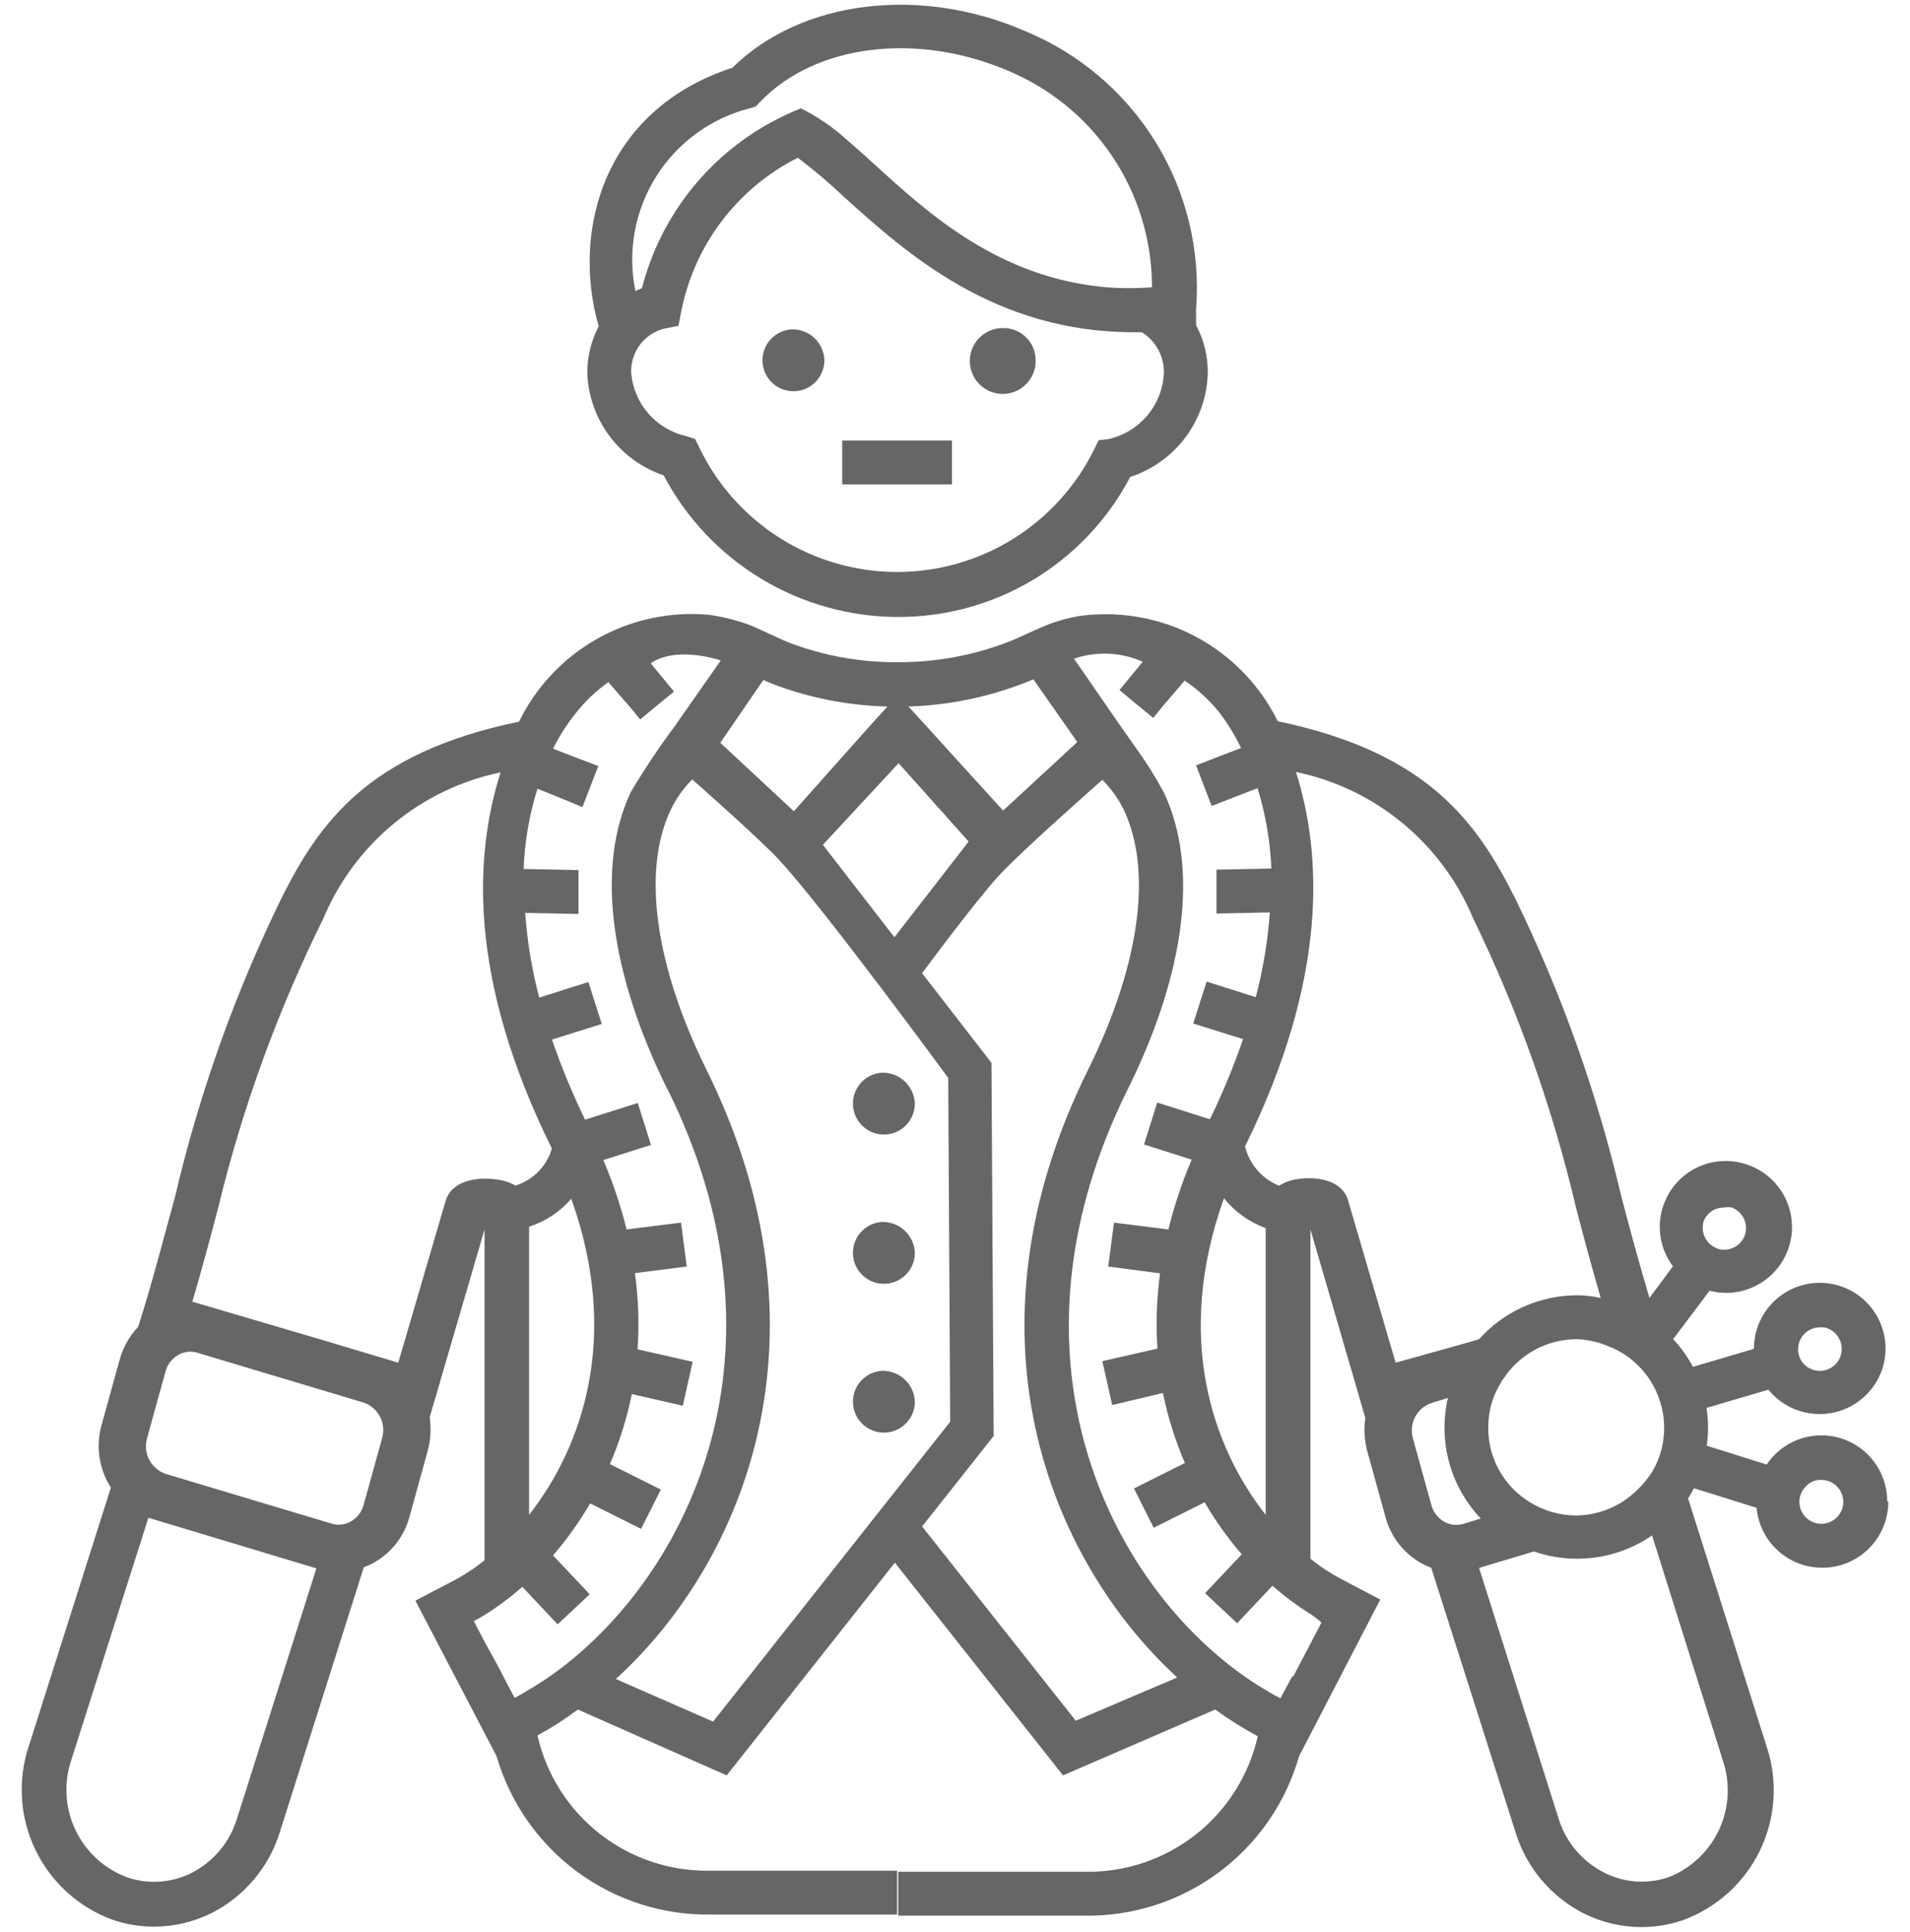 <svg viewBox="0 0 87 88" fill="none" xmlns="http://www.w3.org/2000/svg">
<path d="M47.171 16.345C47.191 16.645 47.12 16.944 46.968 17.203C46.816 17.463 46.59 17.671 46.318 17.8C46.046 17.929 45.742 17.973 45.445 17.927C45.147 17.881 44.871 17.746 44.651 17.541C44.431 17.336 44.278 17.069 44.212 16.776C44.145 16.483 44.168 16.176 44.278 15.896C44.388 15.616 44.58 15.376 44.828 15.206C45.077 15.036 45.37 14.945 45.671 14.945C46.055 14.934 46.428 15.075 46.709 15.337C46.989 15.599 47.156 15.961 47.171 16.345ZM40.171 48.865C39.897 48.882 39.633 48.98 39.414 49.145C39.194 49.31 39.027 49.536 38.934 49.794C38.841 50.053 38.826 50.333 38.89 50.601C38.954 50.868 39.095 51.111 39.295 51.299C39.496 51.487 39.747 51.613 40.017 51.66C40.288 51.708 40.567 51.675 40.819 51.566C41.072 51.458 41.287 51.277 41.438 51.048C41.59 50.818 41.67 50.55 41.671 50.275C41.658 49.894 41.497 49.534 41.223 49.271C40.948 49.008 40.581 48.862 40.201 48.865H40.171ZM40.171 55.665C39.897 55.682 39.633 55.779 39.414 55.945C39.194 56.11 39.027 56.336 38.934 56.594C38.841 56.853 38.826 57.133 38.89 57.401C38.954 57.668 39.095 57.911 39.295 58.099C39.496 58.287 39.747 58.413 40.017 58.461C40.288 58.508 40.567 58.475 40.819 58.366C41.072 58.258 41.287 58.077 41.438 57.848C41.59 57.618 41.67 57.349 41.671 57.075C41.658 56.693 41.496 56.331 41.219 56.067C40.942 55.804 40.573 55.659 40.191 55.665H40.171ZM40.171 62.445C39.897 62.462 39.633 62.559 39.414 62.725C39.194 62.89 39.027 63.116 38.934 63.374C38.841 63.633 38.826 63.913 38.89 64.181C38.954 64.448 39.095 64.691 39.295 64.879C39.496 65.067 39.747 65.193 40.017 65.24C40.288 65.288 40.567 65.255 40.819 65.146C41.072 65.038 41.287 64.857 41.438 64.628C41.59 64.398 41.67 64.129 41.671 63.855C41.658 63.473 41.496 63.111 41.219 62.847C40.942 62.584 40.573 62.439 40.191 62.445H40.171ZM36.051 15.005C35.776 15.022 35.513 15.12 35.293 15.286C35.073 15.451 34.906 15.678 34.813 15.937C34.721 16.196 34.706 16.477 34.771 16.744C34.836 17.012 34.978 17.255 35.179 17.442C35.38 17.63 35.632 17.755 35.904 17.802C36.175 17.848 36.454 17.814 36.706 17.703C36.959 17.593 37.173 17.411 37.323 17.18C37.473 16.95 37.553 16.68 37.551 16.405C37.545 16.214 37.501 16.027 37.422 15.853C37.343 15.68 37.231 15.524 37.091 15.394C36.952 15.264 36.788 15.162 36.61 15.096C36.431 15.029 36.242 14.998 36.051 15.005ZM43.361 20.065H38.361V22.065H43.361V20.065ZM55.011 17.065C54.97 18.109 54.609 19.116 53.978 19.949C53.347 20.782 52.475 21.402 51.481 21.725C50.467 23.661 48.94 25.28 47.067 26.406C45.194 27.531 43.046 28.119 40.861 28.105C38.671 28.094 36.525 27.488 34.653 26.352C32.78 25.216 31.252 23.592 30.231 21.655C29.248 21.323 28.389 20.701 27.768 19.871C27.146 19.04 26.792 18.041 26.751 17.005C26.746 16.259 26.925 15.524 27.271 14.865C26.021 10.535 27.481 5.005 33.361 3.085C36.481 0.005 41.891 -0.655 46.641 1.395C49.126 2.407 51.224 4.182 52.634 6.465C54.043 8.748 54.69 11.42 54.481 14.095V14.815C54.855 15.511 55.037 16.294 55.011 17.085V17.065ZM28.941 13.255L29.241 13.125C29.65 11.534 30.381 10.043 31.389 8.747C32.397 7.45 33.66 6.373 35.101 5.585C35.547 5.34 36.008 5.123 36.481 4.935C37.244 5.316 37.951 5.8 38.581 6.375C38.991 6.725 39.411 7.105 39.861 7.515C42.301 9.735 45.501 12.655 50.381 13.085C51.077 13.14 51.776 13.14 52.471 13.085V13.005C52.46 10.898 51.826 8.842 50.648 7.097C49.469 5.351 47.8 3.993 45.851 3.195C41.751 1.465 37.131 2.005 34.611 4.655L34.431 4.845L34.181 4.925C32.403 5.372 30.866 6.487 29.89 8.039C28.914 9.59 28.574 11.459 28.941 13.255ZM53.011 17.085C53.037 16.699 52.957 16.315 52.781 15.971C52.605 15.628 52.339 15.338 52.011 15.135H51.671C45.271 15.145 41.251 11.495 38.481 9.005C37.802 8.359 37.088 7.751 36.341 7.185C34.981 7.87 33.796 8.857 32.876 10.07C31.956 11.283 31.325 12.691 31.031 14.185L30.901 14.845L30.231 14.975C29.79 15.093 29.402 15.359 29.133 15.728C28.863 16.098 28.729 16.548 28.751 17.005C28.812 17.684 29.087 18.327 29.536 18.841C29.985 19.355 30.586 19.713 31.251 19.865L31.661 19.995L31.851 20.385C32.664 22.078 33.938 23.508 35.526 24.511C37.115 25.514 38.954 26.049 40.832 26.056C42.711 26.062 44.553 25.539 46.148 24.547C47.743 23.554 49.027 22.133 49.851 20.445L50.041 20.055L50.481 20.005C51.16 19.854 51.773 19.489 52.229 18.963C52.685 18.437 52.959 17.778 53.011 17.085ZM86.011 68.415C86.011 69.21 85.695 69.973 85.132 70.536C84.57 71.099 83.807 71.415 83.011 71.415C82.26 71.418 81.535 71.139 80.98 70.633C80.424 70.128 80.079 69.433 80.011 68.685L77.161 67.795C77.081 67.953 76.991 68.107 76.891 68.255L80.481 79.595C80.988 81.144 80.874 82.831 80.164 84.298C79.453 85.766 78.201 86.901 76.671 87.465C76.057 87.678 75.411 87.787 74.761 87.785C73.852 87.783 72.955 87.57 72.141 87.165C71.406 86.791 70.752 86.273 70.22 85.643C69.688 85.013 69.287 84.282 69.041 83.495L65.191 71.415C65.04 71.358 64.893 71.291 64.751 71.215C64.35 70.993 63.999 70.693 63.717 70.332C63.435 69.971 63.229 69.557 63.111 69.115L62.281 66.115C62.147 65.619 62.117 65.102 62.191 64.595L59.691 56.005V71.005C60.129 71.361 60.601 71.672 61.101 71.935L62.871 72.865L59.171 80.005C58.569 82.119 57.286 83.977 55.522 85.289C53.758 86.602 51.61 87.296 49.411 87.265H40.851H40.911V85.265H49.381C51.209 85.307 52.996 84.716 54.438 83.592C55.879 82.467 56.888 80.878 57.291 79.095C56.619 78.73 55.971 78.323 55.351 77.875L48.421 80.875L40.761 71.185L33.101 80.875L26.321 77.875C25.738 78.313 25.123 78.707 24.481 79.055C24.885 80.837 25.893 82.425 27.335 83.548C28.777 84.671 30.564 85.26 32.391 85.215H40.921H40.861V87.215H32.381C30.189 87.249 28.046 86.562 26.282 85.259C24.519 83.956 23.233 82.11 22.621 80.005L18.921 72.915L20.661 72.005C21.161 71.742 21.633 71.43 22.071 71.075V56.005L19.571 64.565C19.647 65.075 19.616 65.596 19.481 66.095L18.651 69.095C18.533 69.537 18.327 69.951 18.045 70.312C17.764 70.673 17.412 70.973 17.011 71.195C16.869 71.271 16.722 71.338 16.571 71.395L12.741 83.475C12.495 84.262 12.095 84.993 11.562 85.623C11.03 86.253 10.377 86.771 9.641 87.145C8.827 87.55 7.931 87.763 7.021 87.765C6.371 87.766 5.725 87.658 5.111 87.445C3.581 86.881 2.329 85.746 1.619 84.278C0.908 82.81 0.794 81.124 1.301 79.575L5.051 67.765C4.785 67.349 4.609 66.883 4.535 66.395C4.461 65.908 4.491 65.41 4.621 64.935L5.451 61.935C5.605 61.377 5.894 60.865 6.291 60.445L6.511 59.745C7.071 57.915 7.511 56.185 7.971 54.525C9.069 49.835 10.689 45.283 12.801 40.955C14.531 37.495 16.751 34.295 23.641 32.875C24.419 31.284 25.662 29.967 27.204 29.097C28.747 28.228 30.517 27.847 32.281 28.005C32.863 28.085 33.436 28.222 33.991 28.415C34.411 28.555 35.481 29.095 35.921 29.265C37.516 29.876 39.213 30.181 40.921 30.165C42.63 30.17 44.326 29.858 45.921 29.245C46.221 29.145 47.351 28.585 47.861 28.405C48.277 28.253 48.705 28.139 49.141 28.065C50.963 27.808 52.82 28.132 54.447 28.992C56.074 29.852 57.388 31.204 58.201 32.855C65.071 34.285 67.291 37.485 69.021 40.935C71.133 45.263 72.753 49.815 73.851 54.505C74.241 55.985 74.651 57.505 75.131 59.125L76.201 57.685C75.906 57.291 75.712 56.83 75.637 56.343C75.562 55.857 75.608 55.359 75.771 54.895C76.034 54.144 76.584 53.529 77.3 53.184C78.017 52.839 78.841 52.792 79.591 53.055C80.267 53.284 80.838 53.748 81.203 54.361C81.568 54.974 81.702 55.698 81.582 56.401C81.462 57.105 81.094 57.742 80.546 58.199C79.998 58.656 79.305 58.903 78.591 58.895C78.348 58.895 78.105 58.861 77.871 58.795L76.211 61.005C76.568 61.381 76.871 61.805 77.111 62.265L79.891 61.445C79.89 61 79.987 60.56 80.177 60.158C80.366 59.756 80.643 59.401 80.986 59.118C81.33 58.836 81.732 58.633 82.164 58.526C82.595 58.418 83.045 58.407 83.481 58.495C84.257 58.652 84.938 59.108 85.379 59.766C85.819 60.423 85.981 61.228 85.831 62.005C85.695 62.684 85.328 63.295 84.791 63.735C84.256 64.174 83.584 64.414 82.891 64.415C82.443 64.416 82 64.317 81.595 64.125C81.19 63.933 80.833 63.653 80.551 63.305L77.731 64.135C77.78 64.435 77.803 64.74 77.801 65.045C77.801 65.316 77.781 65.586 77.741 65.855L80.471 66.715C80.745 66.306 81.116 65.97 81.55 65.738C81.984 65.506 82.469 65.385 82.961 65.385C83.757 65.385 84.52 65.701 85.082 66.263C85.645 66.826 85.961 67.589 85.961 68.385L86.011 68.415ZM82.061 62.005C82.208 62.224 82.435 62.376 82.694 62.429C82.952 62.481 83.221 62.429 83.441 62.285C83.552 62.212 83.646 62.117 83.72 62.008C83.794 61.898 83.845 61.774 83.871 61.645C83.922 61.385 83.868 61.115 83.721 60.895C83.576 60.674 83.35 60.519 83.091 60.465H82.891C82.695 60.466 82.504 60.525 82.341 60.635C82.125 60.781 81.974 61.006 81.922 61.263C81.87 61.519 81.919 61.785 82.061 62.005ZM78.211 56.875C78.462 56.961 78.736 56.944 78.974 56.827C79.213 56.711 79.395 56.505 79.481 56.255C79.561 56.008 79.543 55.739 79.429 55.506C79.315 55.273 79.115 55.093 78.871 55.005C78.762 54.986 78.65 54.986 78.541 55.005C78.39 55.005 78.24 55.035 78.101 55.095C77.862 55.209 77.679 55.414 77.591 55.665C77.526 55.906 77.553 56.163 77.668 56.385C77.783 56.607 77.976 56.778 78.211 56.865V56.875ZM73.391 61.385C72.896 61.151 72.358 61.022 71.811 61.005C71.151 61.006 70.501 61.172 69.92 61.486C69.339 61.8 68.844 62.253 68.481 62.805C68.442 62.845 68.412 62.892 68.391 62.945C67.994 63.562 67.785 64.281 67.791 65.015C67.785 65.541 67.884 66.064 68.083 66.552C68.283 67.04 68.578 67.483 68.951 67.855C69.194 68.094 69.466 68.303 69.761 68.475C70.367 68.834 71.057 69.027 71.761 69.035C72.809 69.033 73.814 68.62 74.561 67.885C74.839 67.625 75.081 67.329 75.281 67.005C75.632 66.397 75.811 65.706 75.801 65.005C75.793 64.231 75.561 63.477 75.134 62.833C74.706 62.188 74.101 61.682 73.391 61.375V61.385ZM41.391 32.195L42.301 33.195L45.691 36.925L48.561 34.275L49.071 33.805L47.071 30.945C46.721 31.095 46.371 31.225 46.011 31.345C44.505 31.858 42.931 32.141 41.341 32.185L41.391 32.195ZM40.931 34.765L37.481 38.485L40.741 42.695L44.121 38.335L40.931 34.765ZM32.811 33.835L33.301 34.295L36.161 36.955L39.481 33.225L39.571 33.125L40.421 32.185C38.839 32.145 37.271 31.869 35.771 31.365C35.421 31.245 35.071 31.115 34.771 30.975L32.811 33.835ZM14.411 71.445L6.911 69.185L6.761 69.135L3.241 80.195C2.894 81.238 2.965 82.375 3.439 83.367C3.912 84.359 4.752 85.128 5.781 85.515C6.261 85.681 6.77 85.749 7.276 85.714C7.783 85.68 8.278 85.544 8.731 85.315C9.222 85.064 9.657 84.716 10.011 84.294C10.365 83.871 10.63 83.382 10.791 82.855L14.411 71.445ZM16.571 63.895L9.001 61.625C8.858 61.579 8.706 61.564 8.557 61.579C8.407 61.595 8.262 61.641 8.131 61.715C7.982 61.798 7.853 61.912 7.749 62.047C7.646 62.183 7.572 62.339 7.531 62.505L6.701 65.505C6.605 65.831 6.637 66.182 6.791 66.485C6.946 66.788 7.21 67.021 7.531 67.135L15.101 69.405C15.245 69.45 15.396 69.465 15.545 69.45C15.695 69.434 15.84 69.388 15.971 69.315C16.12 69.231 16.25 69.118 16.353 68.982C16.456 68.846 16.53 68.69 16.571 68.525L17.401 65.525C17.5 65.198 17.469 64.846 17.314 64.543C17.16 64.239 16.893 64.007 16.571 63.895ZM22.571 53.725C22.891 53.753 23.201 53.849 23.481 54.005C23.866 53.886 24.216 53.675 24.502 53.392C24.787 53.108 25 52.759 25.121 52.375V52.285C21.281 44.505 21.621 38.905 22.801 35.185C21.013 35.555 19.343 36.356 17.935 37.519C16.527 38.681 15.424 40.169 14.721 41.855C12.646 46.047 11.043 50.458 9.941 55.005C9.581 56.385 9.201 57.805 8.761 59.295L9.131 59.405L14.801 61.075L18.141 62.075L20.301 54.695C20.581 53.785 21.701 53.605 22.581 53.725H22.571ZM24.101 55.875V69.005C26.521 65.915 28.281 60.925 26.021 54.605C25.516 55.198 24.854 55.638 24.111 55.875H24.101ZM30.401 49.625C27.751 44.255 27.151 39.445 28.731 36.085C29.345 35.051 30.013 34.049 30.731 33.085L32.831 30.085C32.831 30.085 30.831 29.395 29.641 30.215L30.701 31.505L29.891 32.165L29.161 32.775L28.711 32.225L27.711 31.075C27.161 31.462 26.669 31.927 26.251 32.455C25.84 32.965 25.484 33.518 25.191 34.105L26.251 34.515L27.251 34.895L26.531 36.765L24.481 35.925C24.11 37.111 23.898 38.342 23.851 39.585L26.351 39.635V41.635L23.921 41.585C24.015 42.888 24.229 44.18 24.561 45.445L26.801 44.735L27.411 46.645L25.141 47.355C25.569 48.601 26.073 49.82 26.651 51.005L29.051 50.245L29.651 52.155L27.481 52.845C27.918 53.868 28.273 54.925 28.541 56.005L31.021 55.695L31.281 57.695L28.921 57.995C29.079 59.144 29.119 60.307 29.041 61.465L31.551 62.035L31.101 64.035L28.781 63.505C28.558 64.599 28.223 65.668 27.781 66.695L30.101 67.855L29.201 69.645L26.881 68.485C26.391 69.325 25.826 70.118 25.191 70.855L26.861 72.625L25.401 73.995L24.101 72.615L23.791 72.285C23.252 72.762 22.673 73.194 22.061 73.575C21.901 73.675 21.741 73.765 21.581 73.845L22.061 74.765L22.741 76.005L22.971 76.455L23.441 77.345C23.671 77.225 23.891 77.095 24.121 76.955C24.787 76.56 25.422 76.116 26.021 75.625C31.761 70.915 36.101 61.115 30.411 49.625H30.401ZM43.281 64.765L43.191 49.105C43.191 49.105 37.641 41.525 35.531 39.215C34.611 38.215 31.531 35.505 31.531 35.505C31.116 35.918 30.777 36.402 30.531 36.935C29.241 39.695 29.841 43.995 32.181 48.735C38.121 60.735 33.961 71.095 28.051 76.485L32.481 78.425L43.281 64.765ZM53.621 76.415C47.741 71.005 43.621 60.695 49.561 48.735C51.901 43.995 52.501 39.735 51.211 36.935C50.96 36.411 50.622 35.935 50.211 35.525C50.211 35.525 46.601 38.695 45.511 39.875C44.421 41.055 42.001 44.335 42.001 44.335L45.161 48.415L45.261 65.415L42.001 69.535L49.001 78.385L53.621 76.415ZM59.691 73.525C59.079 73.144 58.501 72.712 57.961 72.235L57.651 72.565L56.351 73.945L54.891 72.575L56.561 70.805C55.926 70.068 55.361 69.275 54.871 68.435L52.551 69.595L51.651 67.805L53.971 66.645C53.529 65.618 53.194 64.549 52.971 63.455L50.661 64.005L50.211 62.005L52.721 61.435C52.646 60.29 52.686 59.141 52.841 58.005L50.481 57.695L50.741 55.695L53.221 56.005C53.488 54.918 53.843 53.854 54.281 52.825L52.111 52.135L52.711 50.225L55.111 50.985C55.689 49.8 56.194 48.581 56.621 47.335L54.351 46.625L54.961 44.715L57.201 45.425C57.533 44.16 57.747 42.868 57.841 41.565L55.411 41.615V39.615L57.911 39.565C57.859 38.323 57.647 37.093 57.281 35.905L55.191 36.715L54.481 34.865L55.431 34.495L56.531 34.075C56.254 33.499 55.919 32.953 55.531 32.445C55.084 31.887 54.555 31.402 53.961 31.005L52.961 32.175L52.531 32.705L51.821 32.125L50.991 31.435L52.051 30.145C51.063 29.705 49.945 29.655 48.921 30.005L50.991 33.005L51.771 34.115C52.232 34.753 52.649 35.421 53.021 36.115C54.601 39.475 54.021 44.285 51.351 49.655C45.691 61.095 49.961 70.855 55.641 75.565C56.236 76.062 56.868 76.513 57.531 76.915L57.621 76.965C57.851 77.115 58.091 77.245 58.321 77.365L58.861 76.365H58.911L59.711 74.835L60.191 73.915C60.018 73.755 59.851 73.625 59.691 73.525ZM55.751 54.585C53.481 60.925 55.221 65.915 57.651 69.005V55.945C56.905 55.674 56.248 55.203 55.751 54.585ZM66.941 61.135L67.371 61.005C67.928 60.382 68.609 59.882 69.37 59.538C70.131 59.194 70.956 59.012 71.791 59.005C72.168 59.004 72.543 59.044 72.911 59.125C72.501 57.705 72.131 56.345 71.791 55.025C70.721 50.468 69.148 46.044 67.101 41.835C66.4 40.151 65.298 38.663 63.892 37.501C62.486 36.338 60.817 35.536 59.031 35.165C60.201 38.875 60.531 44.475 56.711 52.225C56.809 52.624 57.001 52.995 57.27 53.306C57.54 53.617 57.88 53.86 58.261 54.015C58.531 53.846 58.835 53.74 59.151 53.705C60.031 53.585 61.151 53.765 61.411 54.705L63.571 62.075L66.941 61.135ZM66.661 69.415L67.451 69.175C66.766 68.455 66.27 67.577 66.009 66.619C65.747 65.66 65.727 64.652 65.951 63.685L65.191 63.915C64.871 64.026 64.607 64.257 64.452 64.559C64.298 64.86 64.265 65.21 64.361 65.535L65.191 68.535C65.232 68.7 65.306 68.856 65.409 68.992C65.513 69.127 65.642 69.241 65.791 69.325C65.922 69.398 66.067 69.444 66.217 69.46C66.366 69.475 66.518 69.46 66.661 69.415ZM75.251 69.945C74.237 70.644 73.033 71.014 71.801 71.005C71.144 71.002 70.492 70.891 69.871 70.675L67.371 71.425L70.991 82.835C71.152 83.362 71.417 83.851 71.771 84.274C72.125 84.697 72.56 85.044 73.051 85.295C73.51 85.533 74.014 85.674 74.53 85.708C75.046 85.743 75.564 85.67 76.051 85.495C77.051 85.088 77.859 84.316 78.31 83.335C78.761 82.354 78.822 81.239 78.481 80.215L75.251 69.945ZM83.961 68.415C83.961 68.149 83.856 67.895 83.668 67.707C83.481 67.52 83.226 67.415 82.961 67.415C82.828 67.409 82.695 67.433 82.572 67.485C82.45 67.537 82.34 67.615 82.251 67.715C82.066 67.901 81.962 68.152 81.961 68.415C81.961 68.68 82.066 68.934 82.254 69.122C82.442 69.309 82.696 69.415 82.961 69.415C83.226 69.415 83.481 69.309 83.668 69.122C83.856 68.934 83.961 68.68 83.961 68.415Z" fill="black" fill-opacity="0.6"/>
</svg>
